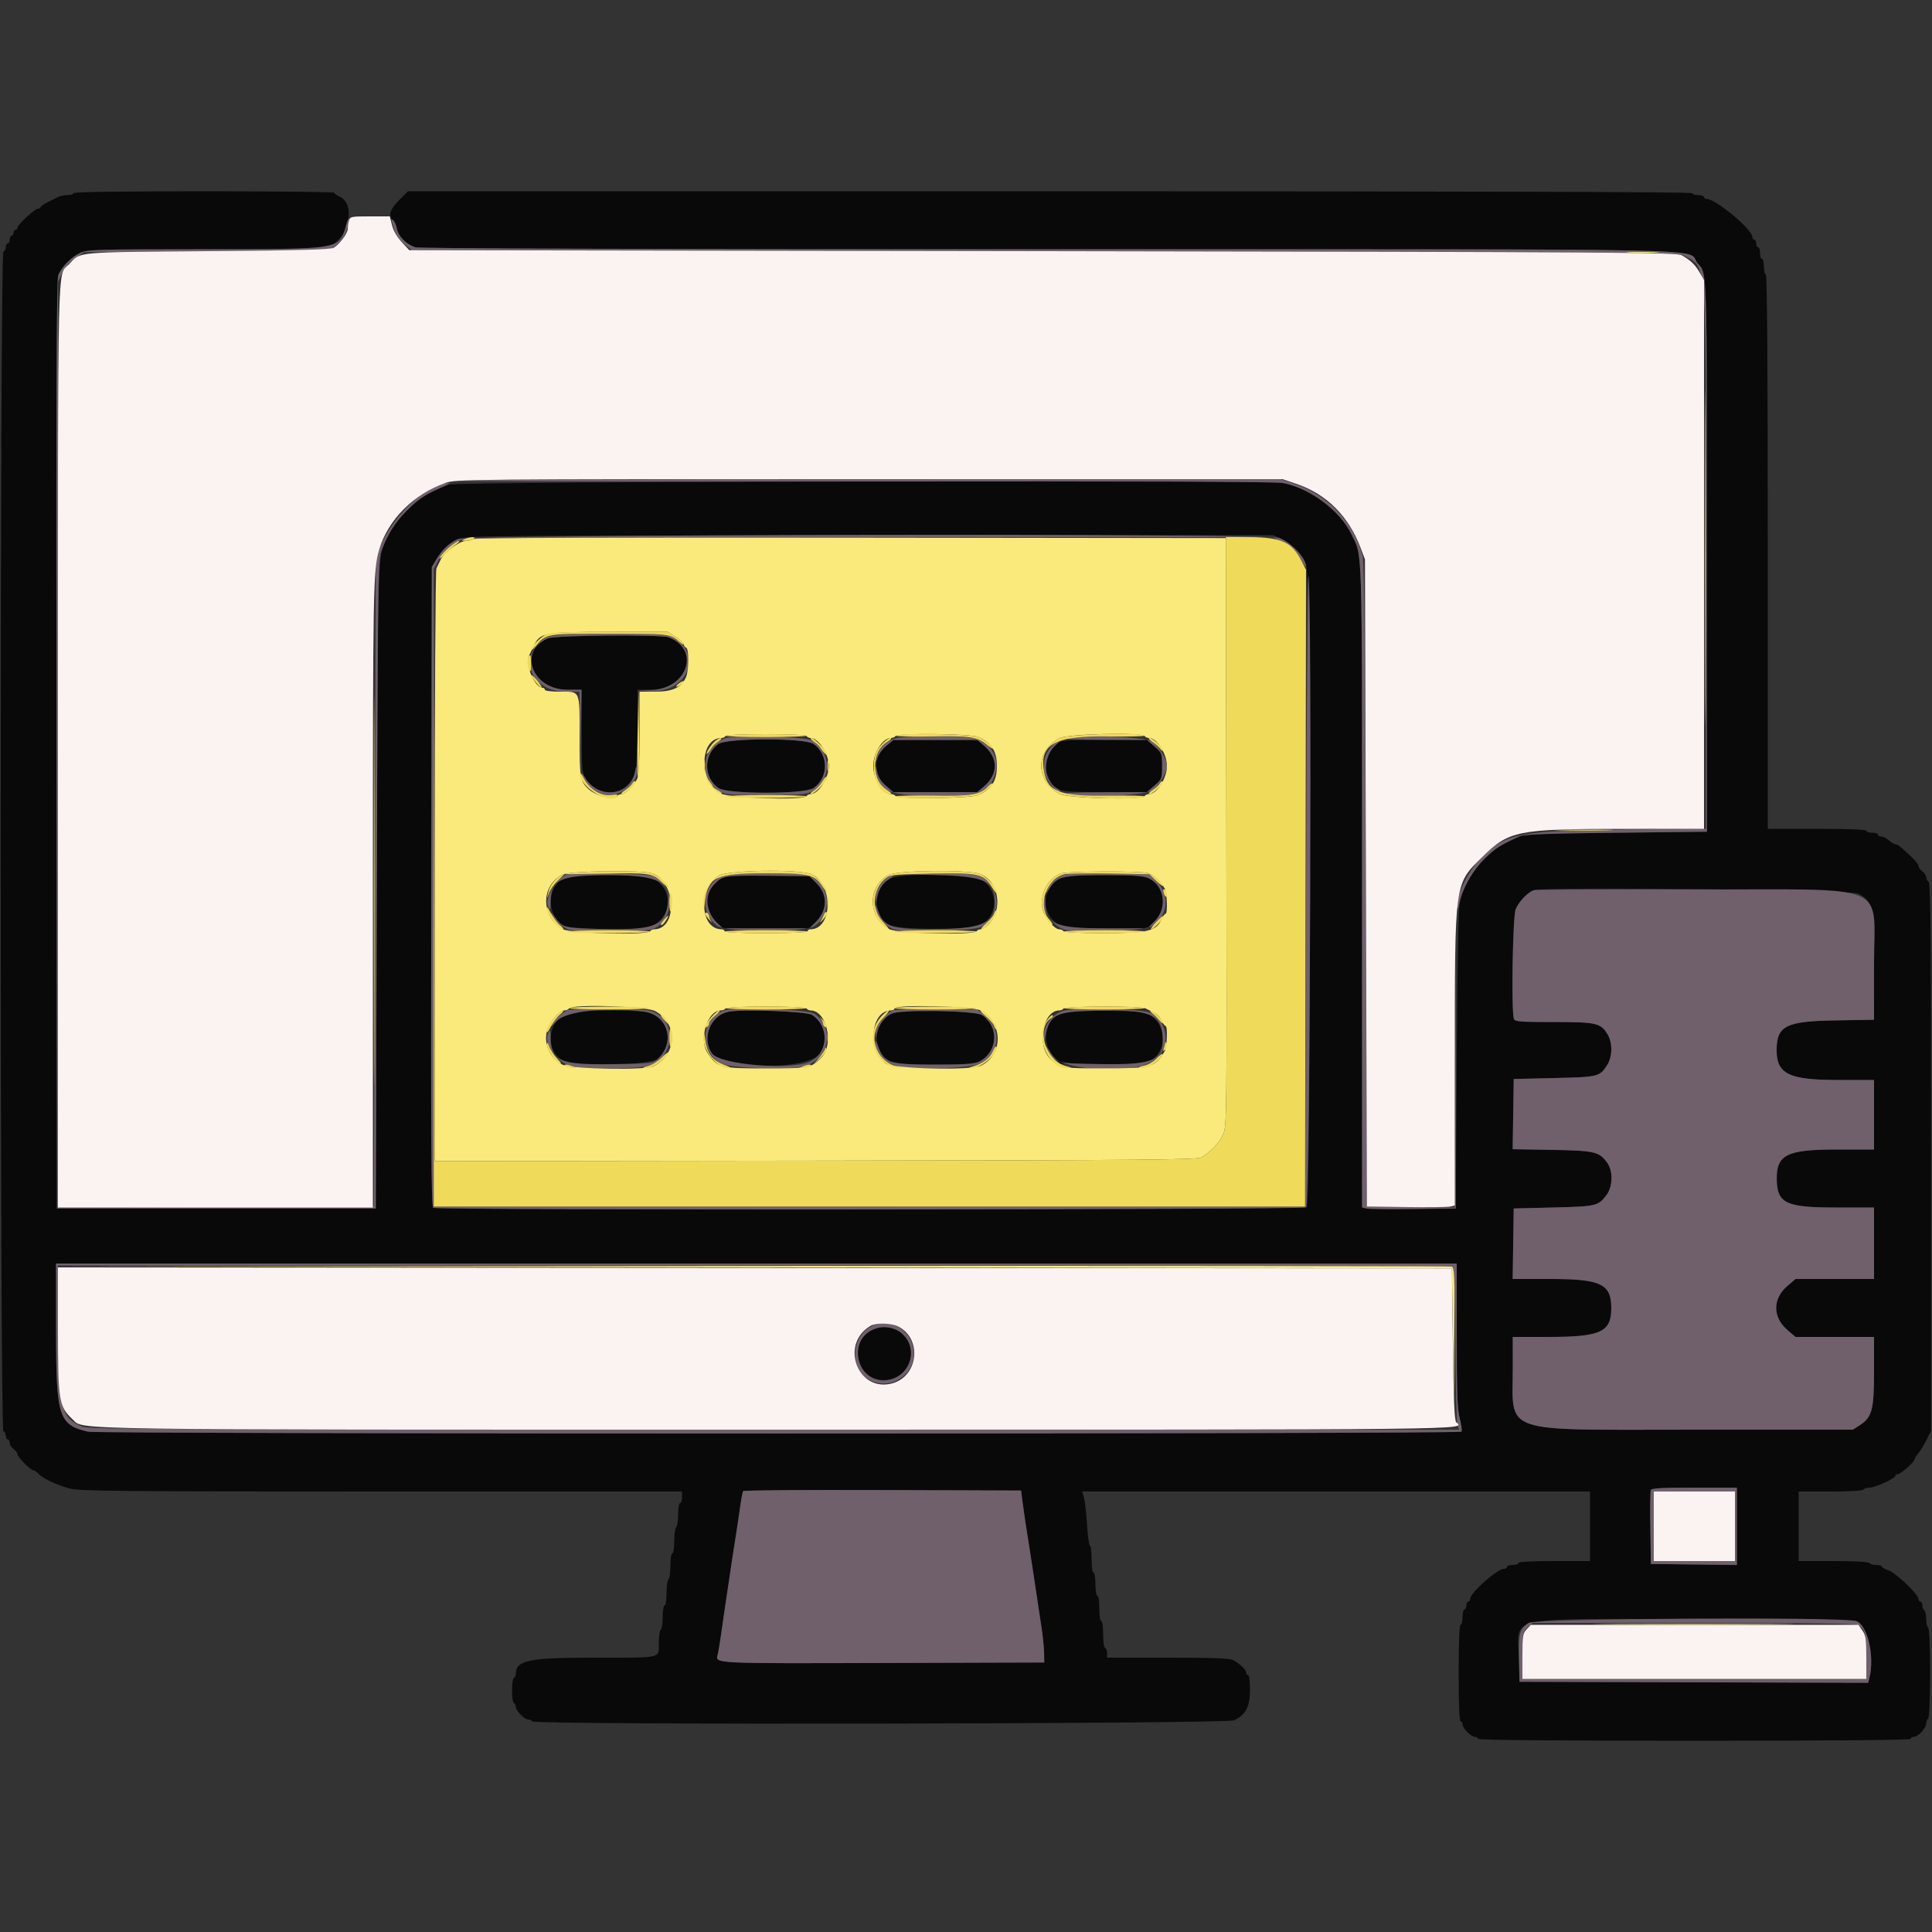 <svg id="svg" version="1.1" xmlns="http://www.w3.org/2000/svg" xmlns:xlink="http://www.w3.org/1999/xlink" width="400" height="400" viewBox="0, 0, 400,400"><rect x="0" y="0" width="400" height="400" fill="#333333" stroke="none"/><g id="svgg"><path id="path0" d="M15.200 40.000 C 15.200 40.220,14.658 40.400,13.995 40.400 C 13.332 40.400,12.477 40.560,12.095 40.756 C 11.713 40.951,10.725 41.442,9.900 41.847 C 9.075 42.251,8.400 42.721,8.400 42.891 C 8.400 43.061,8.159 43.200,7.864 43.200 C 7.206 43.200,3.600 46.550,3.600 47.160 C 3.600 47.402,3.420 47.600,3.200 47.600 C 2.980 47.600,2.800 47.870,2.800 48.200 C 2.800 48.530,2.620 48.800,2.400 48.800 C 2.180 48.800,2.000 49.160,2.000 49.600 C 2.000 50.040,1.820 50.400,1.600 50.400 C 1.380 50.400,1.200 50.745,1.200 51.167 C 1.200 51.588,0.975 52.008,0.700 52.100 C -0.036 52.345,-0.036 296.055,0.700 296.300 C 0.975 296.392,1.200 296.812,1.200 297.233 C 1.200 297.655,1.380 298.000,1.600 298.000 C 1.820 298.000,2.000 298.320,2.000 298.712 C 2.000 299.103,2.360 299.683,2.800 300.000 C 3.240 300.317,3.600 300.789,3.600 301.048 C 3.600 301.629,6.323 304.400,6.893 304.400 C 7.120 304.400,7.597 304.718,7.953 305.107 C 8.881 306.121,11.828 307.510,14.520 308.203 C 16.528 308.720,25.189 308.800,79.020 308.800 L 141.200 308.800 141.200 310.000 C 141.200 310.660,141.020 311.200,140.800 311.200 C 140.578 311.200,140.400 312.259,140.400 313.576 C 140.400 314.883,140.220 316.064,140.000 316.200 C 139.780 316.336,139.600 317.607,139.600 319.024 C 139.600 320.475,139.425 321.600,139.200 321.600 C 138.975 321.600,138.800 322.725,138.800 324.176 C 138.800 325.593,138.620 326.864,138.400 327.000 C 138.180 327.136,138.000 328.407,138.000 329.824 C 138.000 331.275,137.825 332.400,137.600 332.400 C 137.378 332.400,137.200 333.459,137.200 334.776 C 137.200 336.083,137.020 337.264,136.800 337.400 C 136.580 337.536,136.400 338.787,136.400 340.181 C 136.400 343.426,137.406 343.200,122.979 343.200 C 109.479 343.200,106.800 343.754,106.800 346.548 C 106.800 346.881,106.620 347.264,106.400 347.400 C 105.879 347.722,105.879 352.278,106.400 352.600 C 106.620 352.736,106.800 353.115,106.800 353.442 C 106.800 354.212,108.588 356.000,109.358 356.000 C 109.685 356.000,110.064 356.180,110.200 356.400 C 110.668 357.158,254.017 356.930,255.542 356.169 C 257.946 354.970,258.800 353.316,258.800 349.862 C 258.800 348.087,258.632 346.800,258.400 346.800 C 258.180 346.800,258.000 346.561,258.000 346.270 C 258.000 345.699,256.751 344.508,255.305 343.700 C 254.643 343.330,251.146 343.200,241.805 343.200 L 229.200 343.200 229.200 342.200 C 229.200 341.650,229.020 341.200,228.800 341.200 C 228.571 341.200,228.400 340.000,228.400 338.400 C 228.400 336.800,228.229 335.600,228.000 335.600 C 227.774 335.600,227.600 334.467,227.600 333.000 C 227.600 331.533,227.426 330.400,227.200 330.400 C 226.978 330.400,226.800 329.333,226.800 328.000 C 226.800 326.667,226.622 325.600,226.400 325.600 C 226.171 325.600,226.000 324.400,226.000 322.800 C 226.000 321.260,225.847 320.000,225.660 320.000 C 225.473 320.000,225.203 318.061,225.059 315.692 C 224.915 313.323,224.630 310.803,224.426 310.092 L 224.056 308.800 276.628 308.800 L 329.200 308.800 329.200 316.000 L 329.200 323.200 321.800 323.200 C 317.133 323.200,314.400 323.348,314.400 323.600 C 314.400 323.820,313.860 324.000,313.200 324.000 C 312.540 324.000,312.000 324.180,312.000 324.400 C 312.000 324.620,311.724 324.800,311.386 324.800 C 309.999 324.800,304.400 329.762,304.400 330.991 C 304.400 331.326,304.220 331.600,304.000 331.600 C 303.780 331.600,303.600 331.960,303.600 332.400 C 303.600 332.840,303.420 333.200,303.200 333.200 C 302.980 333.200,302.800 333.920,302.800 334.800 C 302.800 335.680,302.620 336.400,302.400 336.400 C 302.144 336.400,302.000 340.000,302.000 346.400 C 302.000 352.800,302.144 356.400,302.400 356.400 C 302.620 356.400,302.800 356.678,302.800 357.018 C 302.800 357.358,303.242 358.078,303.782 358.618 C 304.322 359.158,305.042 359.600,305.382 359.600 C 305.722 359.600,306.000 359.780,306.000 360.000 C 306.000 360.264,321.200 360.400,350.800 360.400 C 380.400 360.400,395.600 360.264,395.600 360.000 C 395.600 359.780,395.878 359.600,396.218 359.600 C 397.099 359.600,398.800 357.783,398.800 356.842 C 398.800 356.405,398.980 355.936,399.200 355.800 C 399.742 355.465,399.742 337.335,399.200 337.000 C 398.980 336.864,398.800 336.054,398.800 335.200 C 398.800 334.346,398.620 333.536,398.400 333.400 C 398.180 333.264,398.000 332.803,398.000 332.376 C 398.000 331.949,397.820 331.600,397.600 331.600 C 397.380 331.600,397.200 331.346,397.200 331.035 C 397.200 330.110,392.604 325.726,391.044 325.161 C 390.250 324.874,389.600 324.495,389.600 324.320 C 389.600 324.144,389.071 324.000,388.424 324.000 C 387.777 324.000,387.136 323.820,387.000 323.600 C 386.850 323.357,383.929 323.200,379.576 323.200 L 372.400 323.200 372.400 316.000 L 372.400 308.800 378.976 308.800 C 382.929 308.800,385.651 308.640,385.800 308.400 C 385.936 308.180,386.514 308.000,387.084 308.000 C 388.257 308.000,392.400 306.093,392.400 305.553 C 392.400 305.359,392.635 305.200,392.922 305.200 C 393.534 305.200,396.400 302.663,396.400 302.121 C 396.400 301.918,396.715 301.402,397.101 300.975 C 397.486 300.549,398.251 299.312,398.801 298.228 L 399.800 296.255 399.800 239.461 C 399.800 194.381,399.697 182.632,399.300 182.500 C 399.025 182.408,398.800 182.028,398.800 181.655 C 398.800 181.282,398.440 180.717,398.000 180.400 C 397.560 180.083,397.200 179.579,397.200 179.280 C 397.200 178.982,396.486 178.076,395.613 177.269 C 393.271 175.102,392.878 174.800,392.400 174.800 C 392.162 174.800,391.580 174.440,391.108 174.000 C 390.636 173.560,389.923 173.200,389.525 173.200 C 389.126 173.200,388.800 173.020,388.800 172.800 C 388.800 172.580,388.260 172.400,387.600 172.400 C 386.940 172.400,386.400 172.220,386.400 172.000 C 386.400 171.744,382.733 171.600,376.200 171.600 L 366.000 171.600 366.000 114.200 C 366.000 76.200,365.865 56.800,365.600 56.800 C 365.380 56.800,365.200 56.080,365.200 55.200 C 365.200 54.320,365.020 53.600,364.800 53.600 C 364.580 53.600,364.400 53.060,364.400 52.400 C 364.400 51.740,364.220 51.200,364.000 51.200 C 363.780 51.200,363.600 50.840,363.600 50.400 C 363.600 49.960,363.420 49.600,363.200 49.600 C 362.980 49.600,362.800 49.351,362.800 49.046 C 362.800 47.494,355.248 41.200,353.386 41.200 C 353.064 41.200,352.800 41.020,352.800 40.800 C 352.800 40.580,352.260 40.400,351.600 40.400 C 350.940 40.400,350.400 40.220,350.400 40.000 C 350.400 39.734,305.811 39.600,217.432 39.600 L 84.463 39.600 82.632 41.432 C 80.744 43.319,80.318 44.702,81.358 45.565 C 81.665 45.820,82.027 46.621,82.163 47.344 C 82.465 48.954,84.193 50.682,86.027 51.208 C 86.908 51.460,133.624 51.603,217.197 51.609 C 363.007 51.619,348.653 51.305,351.498 54.545 C 353.467 56.787,353.400 54.665,353.400 115.200 L 353.400 172.200 334.600 172.409 C 319.999 172.570,315.532 172.738,314.600 173.159 C 310.564 174.982,309.562 175.625,307.372 177.794 C 305.000 180.145,303.200 183.144,302.278 186.282 C 301.975 187.312,301.762 197.825,301.616 219.000 L 301.400 250.200 292.600 250.313 C 287.760 250.375,283.395 250.327,282.900 250.205 L 282.000 249.985 281.996 183.292 C 281.991 110.494,282.146 115.434,279.708 110.445 C 277.368 105.657,271.053 100.986,265.575 99.991 C 261.780 99.302,94.109 99.656,92.600 100.357 C 91.940 100.663,90.410 101.370,89.200 101.927 C 86.419 103.209,82.085 107.470,80.619 110.363 C 78.042 115.448,78.251 109.607,78.015 183.200 L 77.800 250.200 44.800 250.200 L 11.800 250.200 11.696 154.200 C 11.618 81.787,11.707 57.905,12.059 57.000 C 12.728 55.280,14.743 53.222,16.600 52.360 C 18.102 51.663,19.676 51.617,42.200 51.607 C 56.823 51.600,66.759 51.440,67.630 51.198 C 71.980 49.990,73.930 42.322,70.300 40.697 C 69.695 40.426,69.200 40.069,69.200 39.902 C 69.200 39.736,57.050 39.600,42.200 39.600 C 24.467 39.600,15.200 39.737,15.200 40.000 M265.393 111.639 C 267.566 112.660,269.765 115.014,270.470 117.072 C 271.384 119.744,271.442 249.230,270.529 249.900 C 269.741 250.478,90.602 250.643,89.694 250.067 C 89.289 249.810,89.209 236.572,89.294 183.573 L 89.400 117.400 90.308 115.874 C 91.514 113.846,92.793 112.609,94.660 111.666 C 96.170 110.902,97.809 110.886,179.904 110.844 L 263.609 110.800 265.393 111.639 M113.359 132.172 C 107.165 134.868,110.227 142.800,117.461 142.800 L 120.400 142.800 120.400 151.220 C 120.400 157.830,120.526 159.883,120.986 160.772 C 123.544 165.719,130.301 164.921,131.562 159.523 C 131.803 158.490,132.000 154.305,132.000 150.223 L 132.000 142.800 134.820 142.800 C 142.279 142.800,145.074 134.507,138.474 131.958 C 136.900 131.350,114.814 131.538,113.359 132.172 M148.689 154.054 C 145.610 156.351,145.644 160.953,148.756 163.168 C 150.550 164.446,166.650 164.446,168.444 163.168 C 171.586 160.931,171.586 156.269,168.444 154.032 C 166.654 152.757,150.403 152.776,148.689 154.054 M183.496 154.425 C 180.801 156.647,180.771 160.399,183.431 162.700 L 184.933 164.000 193.636 164.000 L 202.339 164.000 203.584 162.952 C 206.753 160.286,206.753 156.914,203.584 154.248 L 202.339 153.200 193.660 153.200 L 184.982 153.200 183.496 154.425 M218.734 154.102 C 216.437 156.038,215.872 158.597,217.177 161.155 C 218.589 163.923,218.901 164.000,228.719 164.000 L 237.467 164.000 239.033 162.646 C 240.566 161.321,240.600 161.233,240.600 158.600 C 240.600 155.967,240.566 155.879,239.033 154.554 L 237.467 153.200 228.633 153.202 C 220.063 153.204,219.768 153.231,218.734 154.102 M116.908 181.793 C 113.238 183.389,113.036 189.324,116.573 191.640 C 117.519 192.259,129.381 192.669,133.057 192.210 C 138.538 191.525,140.174 185.125,135.641 182.105 C 133.945 180.976,119.347 180.733,116.908 181.793 M149.800 181.572 C 145.979 183.217,145.358 188.176,148.594 191.200 L 149.664 192.200 158.600 192.200 L 167.536 192.200 168.606 191.200 C 171.345 188.641,171.516 185.330,169.038 182.850 L 167.588 181.400 159.094 181.314 C 154.422 181.267,150.240 181.383,149.800 181.572 M184.119 181.984 C 180.790 184.014,180.657 189.257,183.880 191.441 C 185.584 192.596,201.618 192.594,203.323 191.439 C 206.693 189.155,206.651 184.408,203.241 182.114 C 201.291 180.802,186.226 180.700,184.119 181.984 M219.296 181.998 C 215.724 184.176,215.501 188.849,218.855 191.241 C 220.175 192.182,220.359 192.200,228.893 192.200 L 237.587 192.200 239.048 190.738 C 241.724 188.063,241.170 183.541,237.966 181.901 C 235.793 180.788,221.156 180.864,219.296 181.998 M384.800 185.022 C 387.815 186.794,387.986 187.599,387.993 200.064 L 388.000 211.129 379.900 211.264 C 369.732 211.435,367.844 212.397,367.833 217.418 C 367.822 222.357,370.375 223.600,380.526 223.600 L 388.000 223.600 388.000 230.800 L 388.000 238.000 380.059 238.000 C 369.942 238.000,367.784 239.090,367.857 244.162 C 367.929 249.120,369.747 250.000,379.925 250.000 L 388.000 250.000 388.000 257.400 L 388.000 264.800 379.872 264.800 L 371.744 264.800 370.081 266.223 C 366.958 268.896,366.958 272.704,370.081 275.377 L 371.744 276.800 379.872 276.800 L 388.000 276.800 388.000 283.874 C 388.000 291.914,387.595 293.435,385.009 295.100 L 383.611 296.000 350.867 296.000 C 309.930 296.000,313.233 297.149,313.210 282.900 L 313.200 276.800 320.700 276.798 C 331.412 276.795,333.600 275.785,333.600 270.847 C 333.600 265.818,331.468 264.800,320.942 264.800 L 313.182 264.800 313.291 257.500 L 313.400 250.200 321.600 250.000 C 330.480 249.783,330.880 249.691,332.584 247.457 C 333.919 245.706,334.007 242.496,332.768 240.756 C 331.121 238.441,330.188 238.223,321.291 238.069 L 313.182 237.929 313.291 230.664 L 313.400 223.400 321.800 223.200 C 330.941 222.982,331.163 222.929,332.714 220.563 C 333.858 218.818,333.904 215.903,332.816 214.119 C 331.401 211.799,330.522 211.600,321.663 211.600 C 314.758 211.600,313.653 211.515,313.443 210.967 C 312.869 209.472,313.185 189.733,313.807 188.246 C 314.523 186.532,316.514 184.518,317.735 184.273 C 321.330 183.553,383.480 184.247,384.800 185.022 M118.006 209.610 C 113.228 210.733,112.552 217.967,117.049 219.846 C 119.768 220.982,134.840 220.474,136.220 219.200 C 139.914 215.789,138.271 210.130,133.392 209.461 C 130.770 209.102,119.712 209.208,118.006 209.610 M150.805 209.477 C 147.036 210.248,145.180 215.034,147.446 218.139 C 149.947 221.568,167.260 221.557,169.765 218.126 C 171.555 215.673,170.778 211.853,168.138 210.122 C 167.040 209.402,153.613 208.902,150.805 209.477 M185.800 209.532 C 181.026 210.598,179.947 217.072,184.119 219.616 C 186.061 220.800,201.138 220.801,203.078 219.618 C 206.655 217.437,206.783 212.488,203.323 210.170 C 202.142 209.378,188.683 208.889,185.800 209.532 M220.902 209.489 C 216.684 210.013,215.107 215.363,218.181 218.720 L 219.537 220.200 228.068 220.311 C 235.604 220.409,236.760 220.339,237.966 219.711 C 242.306 217.452,241.371 210.697,236.565 209.582 C 235.050 209.231,223.534 209.162,220.902 209.489 M301.600 276.442 C 301.600 288.497,301.715 291.730,302.215 293.657 C 302.553 294.961,302.722 296.202,302.591 296.414 C 302.277 296.922,20.418 296.924,18.229 296.417 C 12.165 295.010,11.625 293.336,11.611 275.900 L 11.600 261.600 156.600 261.600 L 301.600 261.600 301.600 276.442 M181.556 274.977 C 179.006 275.724,177.600 277.580,177.600 280.200 C 177.600 286.634,186.399 287.864,188.429 281.714 C 189.741 277.736,185.692 273.767,181.556 274.977 M359.600 316.008 L 359.600 324.015 350.700 323.908 L 341.800 323.800 341.691 316.413 C 341.630 312.350,341.670 308.795,341.778 308.513 C 341.930 308.117,343.988 308.000,350.787 308.000 L 359.600 308.000 359.600 316.008 M211.681 310.800 C 211.973 313.083,212.463 316.337,213.186 320.800 C 213.418 322.230,213.792 324.660,214.017 326.200 C 214.565 329.948,215.045 333.143,215.639 337.000 C 215.910 338.760,216.147 341.100,216.166 342.200 L 216.200 344.200 182.844 344.302 C 147.672 344.410,148.069 344.430,148.578 342.628 C 148.707 342.173,149.001 340.450,149.233 338.800 C 149.465 337.150,149.822 334.675,150.027 333.300 C 150.232 331.925,150.568 329.675,150.773 328.300 C 150.978 326.925,151.346 324.450,151.591 322.800 C 151.836 321.150,152.200 318.810,152.401 317.600 C 152.601 316.390,152.963 313.972,153.204 312.227 C 153.446 310.481,153.735 308.905,153.847 308.724 C 153.959 308.543,166.954 308.441,182.725 308.497 L 211.400 308.600 211.681 310.800 M384.314 335.630 C 386.657 336.447,388.157 342.931,387.037 347.395 L 386.784 348.404 350.692 348.302 L 314.600 348.200 314.488 343.558 C 314.266 334.371,310.686 335.203,350.440 335.201 C 372.687 335.200,383.473 335.337,384.314 335.630 " stroke="none" fill="#090909" fill-rule="evenodd"></path><path id="path1" d="M71.605 46.782 C 70.292 51.658,70.686 51.593,42.200 51.607 C 19.676 51.617,18.102 51.663,16.600 52.360 C 14.743 53.222,12.728 55.280,12.059 57.000 C 11.707 57.905,11.618 81.787,11.696 154.200 L 11.800 250.200 44.800 250.200 L 77.800 250.200 78.015 183.200 C 78.208 122.819,78.294 116.018,78.878 114.360 C 80.158 110.725,81.756 108.161,84.356 105.573 C 86.740 103.200,88.192 102.281,92.400 100.482 C 93.170 100.153,93.231 100.048,92.666 100.027 C 88.610 99.878,81.356 106.736,78.689 113.240 L 77.804 115.400 77.602 182.600 L 77.400 249.800 44.700 249.902 L 12.000 250.005 12.000 154.198 L 12.000 58.391 12.852 56.579 C 13.404 55.405,14.354 54.316,15.552 53.484 L 17.400 52.200 42.800 52.000 L 68.200 51.800 69.491 50.879 C 70.781 49.959,71.708 48.375,72.170 46.300 C 72.548 44.604,72.085 44.999,71.605 46.782 M81.543 47.242 C 82.042 48.710,82.727 49.739,83.769 50.582 L 85.274 51.800 216.337 52.000 C 341.280 52.191,347.459 52.233,348.672 52.915 C 353.484 55.621,353.200 51.665,353.200 116.020 L 353.200 171.600 347.100 171.640 C 314.691 171.852,312.721 172.117,307.240 176.991 C 304.419 179.499,301.320 185.481,301.697 187.691 C 301.815 188.379,301.930 188.212,302.173 187.000 C 302.790 183.921,304.834 180.297,307.366 177.794 C 309.561 175.625,310.565 174.982,314.600 173.159 C 315.532 172.738,319.999 172.570,334.600 172.409 L 353.400 172.200 353.400 115.200 C 353.400 54.665,353.467 56.787,351.498 54.545 C 348.653 51.305,363.007 51.619,217.197 51.609 C 133.624 51.603,86.908 51.460,86.027 51.208 C 84.193 50.682,82.465 48.954,82.163 47.344 C 82.027 46.621,81.670 45.824,81.369 45.574 C 80.961 45.236,81.006 45.662,81.543 47.242 M94.138 99.506 C 93.884 99.668,131.853 99.752,178.513 99.694 C 234.343 99.624,264.111 99.725,265.575 99.991 C 271.053 100.986,277.368 105.657,279.708 110.445 C 282.146 115.434,281.991 110.494,281.996 183.292 L 282.000 249.985 282.900 250.205 C 283.395 250.327,287.760 250.375,292.600 250.313 L 301.400 250.200 301.404 219.700 L 301.408 189.200 301.301 219.607 L 301.195 250.015 292.097 249.908 L 283.000 249.800 282.786 183.200 C 282.631 134.754,282.447 116.172,282.113 115.030 C 280.000 107.821,274.962 102.529,267.955 100.158 L 265.123 99.200 179.862 99.206 C 132.968 99.209,94.392 99.344,94.138 99.506 M94.660 111.666 C 92.793 112.609,91.514 113.846,90.308 115.874 L 89.400 117.400 89.294 183.573 C 89.209 236.572,89.289 249.810,89.694 250.067 C 90.480 250.566,269.493 250.486,270.426 249.986 C 271.236 249.553,271.695 122.728,270.900 119.150 C 270.735 118.407,270.510 147.500,270.400 183.800 L 270.200 249.800 180.000 249.800 L 89.800 249.800 89.800 183.800 L 89.800 117.800 90.688 116.139 C 91.779 114.099,93.941 112.264,95.969 111.657 C 97.090 111.321,119.438 111.201,180.446 111.204 L 263.400 111.208 265.400 112.147 C 267.637 113.198,268.330 113.877,269.535 116.200 C 269.991 117.080,270.373 117.566,270.382 117.280 C 270.439 115.619,267.537 112.486,264.936 111.399 C 262.394 110.337,96.775 110.596,94.660 111.666 M112.796 132.100 C 107.026 136.027,109.854 143.200,117.172 143.200 L 119.984 143.200 120.100 151.500 L 120.217 159.800 120.309 151.300 L 120.400 142.800 117.461 142.800 C 110.172 142.800,107.150 134.786,113.447 132.155 C 114.992 131.509,136.867 131.337,138.474 131.958 C 145.114 134.523,142.311 142.675,134.720 142.878 L 131.800 142.957 134.569 143.098 C 142.186 143.487,145.632 135.734,139.504 131.998 C 137.361 130.691,114.739 130.778,112.796 132.100 M150.200 152.826 C 145.233 154.413,144.498 161.145,148.994 163.869 C 150.060 164.515,151.172 164.600,158.600 164.600 C 167.974 164.600,168.544 164.462,170.306 161.775 C 172.099 159.039,171.118 155.095,168.206 153.331 C 166.826 152.495,152.494 152.093,150.200 152.826 M185.096 152.972 C 182.734 153.815,181.145 155.670,181.236 157.480 C 181.256 157.876,181.438 157.626,181.641 156.925 C 181.844 156.224,182.679 155.099,183.496 154.425 L 184.982 153.200 193.660 153.200 L 202.339 153.200 203.584 154.248 C 206.753 156.914,206.753 160.286,203.584 162.952 L 202.339 164.000 193.636 164.000 L 184.933 164.000 183.418 162.690 C 182.348 161.765,181.814 160.915,181.598 159.790 C 181.328 158.388,181.287 158.342,181.247 159.400 C 181.095 163.522,183.956 164.780,193.513 164.791 C 202.626 164.802,204.426 164.228,205.833 160.859 C 207.192 157.607,205.778 154.469,202.298 153.015 C 200.333 152.194,187.367 152.162,185.096 152.972 M220.600 152.785 C 220.096 153.011,223.066 153.154,228.633 153.172 L 237.467 153.200 239.033 154.554 C 240.566 155.879,240.600 155.967,240.600 158.600 C 240.600 161.233,240.566 161.321,239.033 162.646 L 237.467 164.000 228.633 164.025 C 222.302 164.044,220.083 164.164,220.800 164.452 C 222.938 165.311,236.818 164.713,238.460 163.692 C 239.860 162.822,241.600 160.000,241.600 158.600 C 241.600 157.200,239.860 154.378,238.460 153.508 C 236.882 152.527,222.475 151.944,220.600 152.785 M168.444 154.032 C 171.586 156.269,171.586 160.931,168.444 163.168 C 166.650 164.446,150.550 164.446,148.756 163.168 C 145.644 160.953,145.610 156.351,148.689 154.054 C 150.403 152.776,166.654 152.757,168.444 154.032 M217.661 154.591 C 216.208 156.247,215.731 158.325,216.339 160.355 C 216.782 161.832,218.979 164.354,219.430 163.903 C 219.561 163.772,219.294 163.464,218.836 163.219 C 215.858 161.625,215.801 156.573,218.734 154.102 C 219.320 153.608,219.594 153.203,219.341 153.202 C 219.089 153.201,218.333 153.826,217.661 154.591 M131.446 159.900 C 130.527 164.839,123.920 165.568,121.156 161.035 C 120.742 160.356,120.403 159.980,120.403 160.200 C 120.403 162.345,124.494 165.097,126.920 164.584 C 129.856 163.964,132.268 161.364,131.921 159.194 C 131.795 158.404,131.697 158.549,131.446 159.900 M117.400 181.084 C 115.098 181.636,112.541 186.132,113.547 187.862 C 113.899 188.468,113.978 188.277,113.989 186.800 C 114.026 182.024,115.841 181.200,126.328 181.200 C 136.438 181.200,139.043 182.612,138.195 187.630 C 137.492 191.792,135.144 192.577,124.140 192.332 C 116.867 192.170,116.449 192.058,114.892 189.867 C 114.401 189.176,114.000 188.828,114.000 189.092 C 114.000 189.965,116.684 192.277,118.004 192.541 C 119.670 192.874,132.704 192.879,134.363 192.548 C 139.437 191.533,140.202 183.705,135.447 181.449 C 134.116 180.817,119.729 180.527,117.400 181.084 M149.208 181.501 C 145.257 183.485,144.881 189.092,148.524 191.690 C 150.502 193.100,166.698 193.100,168.676 191.690 C 172.319 189.092,171.943 183.485,167.992 181.501 C 166.806 180.904,165.419 180.801,158.600 180.801 C 151.781 180.801,150.394 180.904,149.208 181.501 M193.872 181.184 C 203.881 181.439,205.889 182.357,205.981 186.716 C 206.068 190.850,203.618 192.159,195.460 192.336 C 184.860 192.566,183.030 192.065,181.802 188.600 C 181.342 187.303,181.232 187.191,181.218 188.009 C 181.192 189.453,183.354 191.895,185.121 192.419 C 187.962 193.262,202.135 192.755,203.472 191.763 C 206.416 189.579,207.118 186.696,205.414 183.787 C 203.776 180.994,202.931 180.787,193.540 180.884 L 185.400 180.969 193.872 181.184 M219.400 181.399 C 218.000 182.127,216.404 183.938,216.403 184.800 C 216.403 185.130,216.761 184.813,217.198 184.096 C 218.833 181.415,219.668 181.203,228.600 181.202 C 235.430 181.201,236.800 181.304,237.966 181.901 C 241.170 183.541,241.724 188.063,239.048 190.738 L 237.587 192.200 228.893 192.200 C 218.324 192.200,216.400 191.329,216.400 186.546 C 216.400 185.952,216.288 185.578,216.152 185.715 C 214.614 187.253,218.028 192.175,220.935 192.611 C 225.310 193.267,237.333 192.647,238.666 191.697 C 241.933 189.367,242.235 185.149,239.337 182.339 L 237.957 181.000 229.279 180.887 C 222.038 180.793,220.401 180.878,219.400 181.399 M169.038 182.850 C 171.516 185.330,171.345 188.641,168.606 191.200 L 167.536 192.200 158.600 192.200 L 149.664 192.200 148.594 191.200 C 146.017 188.792,145.706 185.399,147.854 183.128 C 149.599 181.284,149.984 181.222,159.094 181.314 L 167.588 181.400 169.038 182.850 M183.591 181.713 C 182.221 182.808,181.202 184.561,181.241 185.754 L 181.282 187.000 181.571 185.800 C 182.030 183.899,182.754 182.816,184.126 181.980 C 184.826 181.553,185.130 181.208,184.800 181.214 C 184.470 181.220,183.926 181.445,183.591 181.713 M317.735 184.273 C 316.514 184.518,314.523 186.532,313.807 188.246 C 313.185 189.733,312.869 209.472,313.443 210.967 C 313.653 211.515,314.758 211.600,321.663 211.600 C 330.522 211.600,331.401 211.799,332.816 214.119 C 333.904 215.903,333.858 218.818,332.714 220.563 C 331.163 222.929,330.941 222.982,321.800 223.200 L 313.400 223.400 313.291 230.664 L 313.182 237.929 321.291 238.069 C 330.188 238.223,331.121 238.441,332.768 240.756 C 334.007 242.496,333.919 245.706,332.584 247.457 C 330.880 249.691,330.480 249.783,321.600 250.000 L 313.400 250.200 313.291 257.500 L 313.182 264.800 320.942 264.800 C 331.468 264.800,333.600 265.818,333.600 270.847 C 333.600 275.785,331.412 276.795,320.700 276.798 L 313.200 276.800 313.210 282.900 C 313.233 297.149,309.930 296.000,350.867 296.000 L 383.611 296.000 385.009 295.100 C 387.595 293.435,388.000 291.914,388.000 283.874 L 388.000 276.800 379.872 276.800 L 371.744 276.800 370.081 275.377 C 366.958 272.704,366.958 268.896,370.081 266.223 L 371.744 264.800 379.872 264.800 L 388.000 264.800 388.000 257.400 L 388.000 250.000 379.925 250.000 C 369.747 250.000,367.929 249.120,367.857 244.162 C 367.784 239.090,369.942 238.000,380.059 238.000 L 388.000 238.000 388.000 230.800 L 388.000 223.600 380.526 223.600 C 370.375 223.600,367.822 222.357,367.833 217.418 C 367.844 212.397,369.732 211.435,379.900 211.264 L 388.000 211.129 387.993 200.064 C 387.983 182.398,392.204 184.214,351.000 184.150 C 333.180 184.122,318.211 184.178,317.735 184.273 M117.683 209.084 C 116.736 209.266,114.000 211.734,114.000 212.407 C 114.000 212.617,114.585 212.151,115.300 211.373 C 117.176 209.331,125.797 208.420,133.392 209.461 C 138.271 210.130,139.914 215.789,136.220 219.200 C 135.148 220.191,135.059 220.201,126.809 220.322 C 115.881 220.482,114.026 219.683,113.989 214.800 C 113.978 213.323,113.899 213.132,113.547 213.738 C 112.360 215.780,115.086 219.838,118.246 220.734 C 120.373 221.336,131.485 221.341,133.869 220.741 C 139.933 219.214,140.406 210.861,134.520 209.226 C 133.074 208.825,119.631 208.712,117.683 209.084 M150.405 209.078 C 145.122 210.156,144.443 217.710,149.405 220.200 C 151.393 221.197,163.308 221.596,166.388 220.768 C 171.652 219.353,172.992 212.989,168.676 209.910 C 167.415 209.011,153.777 208.389,150.405 209.078 M185.268 209.072 C 183.632 209.409,181.194 212.211,181.241 213.700 L 181.282 215.000 181.579 213.758 C 181.950 212.204,183.107 210.609,184.361 209.925 C 186.065 208.994,201.893 209.192,203.323 210.161 C 206.783 212.506,206.655 217.436,203.078 219.618 C 201.922 220.322,201.023 220.397,193.680 220.399 C 183.825 220.400,183.075 220.155,181.772 216.504 C 181.366 215.366,181.231 215.225,181.218 215.926 C 181.176 218.124,183.259 220.178,186.192 220.831 C 189.734 221.619,201.076 221.169,203.000 220.165 C 207.118 218.014,207.485 212.985,203.733 210.121 L 202.265 209.000 194.232 208.940 C 189.815 208.907,185.781 208.967,185.268 209.072 M219.928 209.346 C 217.533 210.226,215.945 212.573,216.044 215.087 C 216.077 215.939,216.166 215.805,216.420 214.519 C 217.300 210.062,218.472 209.462,226.682 209.263 C 237.834 208.994,240.294 209.866,240.676 214.225 C 241.139 219.504,239.177 220.456,228.141 220.311 C 218.816 220.189,218.877 220.205,217.144 217.400 C 216.642 216.587,216.403 216.421,216.401 216.887 C 216.391 221.497,234.969 223.276,239.459 219.095 C 242.240 216.505,241.867 212.186,238.666 209.903 C 237.079 208.771,222.660 208.343,219.928 209.346 M168.138 210.122 C 171.768 212.502,171.544 217.936,167.740 219.787 C 163.923 221.644,149.126 220.442,147.446 218.139 C 145.180 215.034,147.036 210.248,150.805 209.477 C 153.613 208.902,167.040 209.402,168.138 210.122 M11.611 275.900 C 11.625 293.336,12.165 295.010,18.229 296.417 C 20.418 296.924,302.277 296.922,302.591 296.414 C 302.722 296.202,302.553 294.961,302.215 293.657 C 301.715 291.730,301.600 288.497,301.600 276.442 L 301.600 261.600 156.600 261.600 L 11.600 261.600 11.611 275.900 M300.686 262.321 C 301.051 262.553,301.205 266.577,301.303 278.415 C 301.374 287.097,301.581 294.605,301.763 295.100 L 302.093 296.000 160.296 296.000 C 35.823 296.000,18.324 295.927,17.077 295.406 C 12.558 293.518,12.013 291.357,12.006 275.300 L 12.000 262.000 156.100 262.006 C 235.355 262.009,300.419 262.151,300.686 262.321 M180.306 274.661 C 176.641 276.593,175.905 282.231,178.963 284.942 C 182.848 288.387,189.200 285.529,189.200 280.335 C 189.200 275.586,184.383 272.513,180.306 274.661 M186.993 276.302 C 190.020 279.329,188.599 284.469,184.424 285.593 C 177.533 287.449,174.705 276.983,181.556 274.977 C 183.426 274.430,185.667 274.976,186.993 276.302 M341.778 308.513 C 341.670 308.795,341.630 312.350,341.691 316.413 L 341.800 323.800 350.700 323.908 L 359.600 324.015 359.600 316.008 L 359.600 308.000 350.787 308.000 C 343.988 308.000,341.930 308.117,341.778 308.513 M153.847 308.724 C 153.735 308.905,153.446 310.481,153.204 312.227 C 152.963 313.972,152.601 316.390,152.401 317.600 C 152.200 318.810,151.836 321.150,151.591 322.800 C 151.346 324.450,150.978 326.925,150.773 328.300 C 150.568 329.675,150.232 331.925,150.027 333.300 C 149.822 334.675,149.465 337.150,149.233 338.800 C 149.001 340.450,148.707 342.173,148.578 342.628 C 148.069 344.430,147.672 344.410,182.844 344.302 L 216.200 344.200 216.166 342.200 C 216.147 341.100,215.910 338.760,215.639 337.000 C 215.045 333.143,214.565 329.948,214.017 326.200 C 213.792 324.660,213.418 322.230,213.186 320.800 C 212.463 316.337,211.973 313.083,211.681 310.800 L 211.400 308.600 182.725 308.497 C 166.954 308.441,153.959 308.543,153.847 308.724 M359.200 316.000 L 359.200 323.200 350.800 323.200 L 342.400 323.200 342.400 316.000 L 342.400 308.800 350.800 308.800 L 359.200 308.800 359.200 316.000 M316.490 336.002 C 314.660 337.117,314.360 338.251,314.488 343.558 L 314.600 348.200 350.692 348.302 L 386.784 348.404 387.037 347.395 C 388.157 342.931,386.657 336.447,384.314 335.630 C 381.696 334.717,318.024 335.066,316.490 336.002 M384.526 336.465 C 386.182 337.347,386.374 338.011,386.387 342.900 L 386.400 347.600 350.800 347.600 L 315.200 347.600 315.200 342.781 C 315.200 338.083,315.227 337.937,316.258 336.981 L 317.317 336.000 350.485 336.000 C 374.934 336.000,383.882 336.122,384.526 336.465 " stroke="none" fill="#6f606c" fill-rule="evenodd"></path><path id="path2" d="M337.282 52.296 C 338.758 52.373,341.278 52.373,342.882 52.297 C 344.487 52.221,343.280 52.158,340.200 52.158 C 337.120 52.157,335.807 52.219,337.282 52.296 M352.995 115.600 C 352.995 146.510,353.042 159.155,353.100 143.700 C 353.158 128.245,353.158 102.955,353.100 87.500 C 353.042 72.045,352.995 84.690,352.995 115.600 M98.000 111.599 C 97.670 111.813,96.950 111.995,96.400 112.004 C 95.082 112.025,91.944 114.360,91.253 115.833 C 90.953 116.475,90.548 117.313,90.353 117.695 C 90.153 118.087,90.000 144.889,90.000 179.398 L 90.000 240.408 168.900 240.304 C 238.209 240.213,247.919 240.127,248.777 239.600 C 250.741 238.394,252.371 236.674,253.177 234.959 C 254.001 233.206,254.002 233.100,253.901 172.302 L 253.800 111.400 176.200 111.306 C 126.533 111.245,98.384 111.351,98.000 111.599 M77.395 184.600 C 77.395 220.460,77.442 235.071,77.500 217.068 C 77.558 199.066,77.558 169.726,77.500 151.868 C 77.442 134.011,77.395 148.740,77.395 184.600 M139.920 131.889 C 140.844 132.489,141.600 133.194,141.600 133.456 C 141.600 133.719,141.796 133.999,142.036 134.079 C 142.676 134.292,142.663 138.794,142.019 140.230 C 141.056 142.375,139.275 143.200,135.606 143.200 L 132.400 143.200 132.400 151.805 C 132.400 157.946,132.257 160.667,131.900 161.305 C 131.020 162.880,129.472 164.400,128.749 164.400 C 128.363 164.400,127.936 164.580,127.800 164.800 C 127.193 165.781,123.462 164.868,121.800 163.331 C 120.105 161.764,120.000 161.133,120.000 152.485 C 120.000 142.735,120.204 143.200,115.920 143.200 C 114.107 143.200,112.800 143.032,112.800 142.800 C 112.800 142.580,112.596 142.400,112.347 142.400 C 110.669 142.400,108.631 137.508,109.553 135.695 C 109.748 135.313,110.152 134.480,110.451 133.844 C 111.805 130.969,112.417 130.850,126.020 130.824 L 138.240 130.800 139.920 131.889 M167.000 152.400 C 167.136 152.620,167.532 152.800,167.880 152.800 C 169.456 152.800,171.600 156.144,171.600 158.600 C 171.600 161.056,169.456 164.400,167.880 164.400 C 167.532 164.400,167.136 164.580,167.000 164.800 C 166.406 165.761,150.975 165.285,149.111 164.248 C 144.605 161.742,144.816 152.800,149.381 152.800 C 149.695 152.800,150.064 152.620,150.200 152.400 C 150.352 152.155,153.596 152.000,158.600 152.000 C 163.604 152.000,166.848 152.155,167.000 152.400 M202.451 152.565 C 205.268 153.744,206.400 155.474,206.400 158.600 C 206.400 161.726,205.268 163.456,202.451 164.635 C 200.822 165.317,185.809 165.462,185.400 164.800 C 185.264 164.580,184.817 164.400,184.408 164.400 C 182.739 164.400,180.800 161.282,180.800 158.600 C 180.800 155.918,182.739 152.800,184.408 152.800 C 184.817 152.800,185.264 152.620,185.400 152.400 C 185.809 151.738,200.822 151.883,202.451 152.565 M237.000 152.400 C 237.136 152.620,237.563 152.800,237.949 152.800 C 239.534 152.800,241.600 156.081,241.600 158.600 C 241.600 161.119,239.534 164.400,237.949 164.400 C 237.563 164.400,237.136 164.580,237.000 164.800 C 236.454 165.684,220.993 165.295,219.320 164.355 C 214.289 161.529,214.363 155.345,219.459 152.801 C 221.205 151.930,236.493 151.580,237.000 152.400 M322.923 171.899 C 325.741 171.968,330.241 171.968,332.923 171.899 C 335.605 171.830,333.300 171.773,327.800 171.773 C 322.300 171.774,320.105 171.830,322.923 171.899 M135.074 180.827 C 140.029 182.704,140.318 192.400,135.419 192.400 C 135.105 192.400,134.736 192.580,134.600 192.800 C 134.062 193.670,118.197 193.297,116.556 192.376 C 111.956 189.792,111.916 183.318,116.487 181.065 C 118.068 180.286,133.137 180.093,135.074 180.827 M168.102 181.034 C 172.594 183.176,172.352 192.400,167.803 192.400 C 167.472 192.400,167.200 192.580,167.200 192.800 C 167.200 193.054,164.067 193.200,158.600 193.200 C 153.133 193.200,150.000 193.054,150.000 192.800 C 150.000 192.580,149.731 192.400,149.403 192.400 C 144.952 192.400,144.483 184.198,148.769 181.310 C 150.540 180.116,165.723 179.899,168.102 181.034 M202.960 180.958 C 206.857 182.586,207.731 188.305,204.567 191.469 C 204.055 191.981,203.369 192.400,203.042 192.400 C 202.715 192.400,202.336 192.580,202.200 192.800 C 201.663 193.670,185.857 193.297,184.127 192.374 C 179.634 189.975,179.557 183.498,183.994 181.141 C 185.821 180.169,200.729 180.026,202.960 180.958 M237.721 180.770 C 238.852 181.200,240.384 182.617,241.100 183.896 C 241.637 184.855,241.799 189.200,241.298 189.200 C 241.131 189.200,240.771 189.707,240.497 190.326 C 239.413 192.774,237.648 193.200,228.586 193.200 C 223.592 193.200,220.352 193.045,220.200 192.800 C 220.064 192.580,219.661 192.400,219.305 192.400 C 218.238 192.400,216.090 189.718,215.805 188.030 C 215.293 185.002,216.927 181.911,219.600 180.848 C 220.871 180.343,236.421 180.276,237.721 180.770 M135.689 209.352 C 140.411 211.978,140.212 218.234,135.326 220.750 C 133.656 221.610,118.250 221.344,116.445 220.423 C 113.870 219.110,112.508 216.092,113.260 213.369 C 113.734 211.652,115.826 209.200,116.818 209.200 C 117.222 209.200,117.664 209.020,117.800 208.800 C 118.394 207.839,133.825 208.315,135.689 209.352 M167.000 208.800 C 167.136 209.020,167.508 209.200,167.827 209.200 C 171.111 209.200,172.733 216.143,170.096 218.918 C 168.017 221.105,167.536 221.200,158.479 221.200 C 149.125 221.200,148.541 221.045,146.510 218.031 C 144.590 215.182,146.447 209.200,149.251 209.200 C 149.637 209.200,150.064 209.020,150.200 208.800 C 150.352 208.555,153.596 208.400,158.600 208.400 C 163.604 208.400,166.848 208.555,167.000 208.800 M203.037 209.221 C 207.680 211.829,207.748 218.248,203.158 220.622 C 201.110 221.681,184.859 221.301,183.328 220.158 C 179.474 217.282,180.320 209.200,184.475 209.200 C 184.874 209.200,185.200 209.020,185.200 208.800 C 185.200 207.921,201.404 208.303,203.037 209.221 M237.105 208.753 C 237.487 208.948,238.293 209.337,238.895 209.618 C 239.498 209.900,240.217 210.641,240.493 211.265 C 240.769 211.889,241.131 212.400,241.298 212.400 C 241.799 212.400,241.637 216.746,241.100 217.686 C 239.230 220.958,238.366 221.200,228.548 221.200 C 219.948 221.200,219.475 221.118,217.509 219.285 C 214.571 216.545,215.879 209.200,219.305 209.200 C 219.661 209.200,220.064 209.020,220.200 208.800 C 220.510 208.298,236.126 208.255,237.105 208.753 M156.200 262.399 L 300.600 262.600 300.808 276.400 L 301.016 290.200 301.108 276.343 C 301.190 264.021,301.130 262.459,300.567 262.243 C 300.219 262.109,235.104 262.045,155.867 262.099 L 11.800 262.198 156.200 262.399 M333.930 336.300 C 343.241 336.360,358.361 336.360,367.530 336.300 C 376.698 336.240,369.080 336.191,350.600 336.191 C 332.120 336.191,324.618 336.240,333.930 336.300 " stroke="none" fill="#faea7c" fill-rule="evenodd"></path><path id="path3" d="M72.252 45.700 C 72.119 46.195,72.008 46.943,72.005 47.362 C 71.999 48.299,70.282 50.609,69.084 51.295 C 68.408 51.681,62.265 51.847,43.000 52.000 C 15.340 52.220,16.747 52.089,14.337 54.664 C 11.814 57.360,12.000 49.427,12.000 154.449 L 12.000 250.000 44.600 250.000 L 77.200 250.000 77.200 185.333 C 77.200 121.517,77.264 118.020,78.499 113.800 C 80.301 107.648,85.677 102.244,92.246 99.984 C 94.482 99.215,96.136 99.200,180.024 99.200 L 265.523 99.200 268.305 100.141 C 274.640 102.284,279.162 106.772,281.698 113.432 L 282.600 115.800 282.800 182.800 L 283.000 249.800 291.200 249.913 C 295.710 249.976,299.805 249.927,300.300 249.806 L 301.200 249.585 301.205 218.892 C 301.210 182.224,301.085 183.131,306.950 177.373 C 312.440 171.983,314.191 171.632,335.700 171.614 L 352.800 171.600 352.800 114.812 L 352.800 58.024 351.955 56.520 C 351.016 54.848,349.992 53.850,348.200 52.862 C 347.092 52.251,336.895 52.185,215.871 52.000 L 84.742 51.800 83.184 50.130 C 82.209 49.084,81.454 47.775,81.166 46.630 L 80.705 44.800 76.599 44.800 C 72.679 44.800,72.482 44.841,72.252 45.700 M12.000 275.305 C 12.000 289.943,12.216 291.276,15.006 293.831 C 17.496 296.112,9.977 296.000,161.220 296.000 C 308.150 296.000,303.096 296.055,301.500 294.460 C 301.124 294.084,300.950 290.068,300.800 278.280 L 300.600 262.600 156.300 262.499 L 12.000 262.399 12.000 275.305 M185.942 274.631 C 190.926 277.117,190.186 284.834,184.815 286.383 C 177.674 288.442,173.752 278.364,180.200 274.524 C 181.352 273.837,184.468 273.895,185.942 274.631 M342.400 316.000 L 342.400 323.200 350.800 323.200 L 359.200 323.200 359.200 316.000 L 359.200 308.800 350.800 308.800 L 342.400 308.800 342.400 316.000 M316.070 337.326 C 315.279 338.167,315.200 338.677,315.200 342.926 L 315.200 347.600 350.800 347.600 L 386.400 347.600 386.400 343.162 C 386.400 339.316,386.290 338.568,385.573 337.562 L 384.746 336.400 350.842 336.400 L 316.939 336.400 316.070 337.326 " stroke="none" fill="#fbf3f2" fill-rule="evenodd"></path><path id="path4" d="M96.200 111.600 C 95.467 111.915,95.484 111.946,96.400 111.966 C 96.950 111.978,97.670 111.813,98.000 111.600 C 98.787 111.091,97.384 111.091,96.200 111.600 M253.903 172.199 C 254.005 233.127,254.004 233.200,253.178 234.957 C 252.371 236.674,250.742 238.393,248.777 239.600 C 247.919 240.127,238.210 240.213,168.901 240.304 L 90.003 240.408 89.899 180.304 L 89.796 120.200 89.798 185.000 L 89.800 249.800 180.000 249.800 L 270.200 249.800 270.301 183.889 L 270.402 117.978 269.444 116.089 C 267.487 112.229,265.247 111.221,258.600 111.209 L 253.800 111.200 253.903 172.199 M93.088 113.231 C 92.267 113.909,91.385 114.854,91.130 115.331 C 90.847 115.860,91.200 115.648,92.032 114.789 C 92.785 114.013,93.850 113.077,94.400 112.710 C 94.950 112.343,95.216 112.033,94.991 112.021 C 94.766 112.009,93.910 112.554,93.088 113.231 M112.610 131.618 C 111.400 132.391,110.025 133.930,110.009 134.531 C 110.004 134.713,110.471 134.301,111.048 133.616 C 113.057 131.228,113.232 131.200,126.206 131.200 C 138.436 131.200,138.868 131.251,140.700 132.920 C 141.195 133.371,141.600 133.568,141.600 133.359 C 141.600 133.150,140.844 132.489,139.920 131.889 L 138.240 130.800 126.020 130.829 C 114.730 130.856,113.709 130.916,112.610 131.618 M109.467 135.867 C 109.074 136.259,109.154 138.108,109.593 138.800 C 109.862 139.225,109.962 138.845,109.936 137.500 C 109.896 135.490,109.885 135.449,109.467 135.867 M110.000 139.815 C 110.001 140.296,111.946 142.589,112.163 142.365 C 112.250 142.274,111.800 141.577,111.161 140.815 C 110.522 140.053,110.000 139.603,110.000 139.815 M140.629 141.429 C 140.205 141.738,139.936 142.069,140.030 142.163 C 140.124 142.257,140.548 142.081,140.971 141.771 C 141.395 141.462,141.664 141.131,141.570 141.037 C 141.476 140.943,141.052 141.119,140.629 141.429 M131.999 152.081 C 131.890 157.075,131.939 161.022,132.108 160.853 C 132.277 160.683,132.367 156.597,132.307 151.772 L 132.199 143.000 131.999 152.081 M150.262 152.300 C 150.160 152.465,153.912 152.600,158.600 152.600 C 163.288 152.600,167.040 152.465,166.938 152.300 C 166.836 152.135,163.084 152.000,158.600 152.000 C 154.116 152.000,150.364 152.135,150.262 152.300 M185.461 152.300 C 185.359 152.465,188.633 152.540,192.738 152.467 C 200.813 152.323,202.381 152.562,204.382 154.246 C 205.052 154.810,205.600 155.141,205.600 154.982 C 205.600 154.489,203.864 153.156,202.451 152.565 C 200.990 151.953,185.823 151.717,185.461 152.300 M219.459 152.801 C 214.363 155.345,214.289 161.529,219.320 164.355 C 220.864 165.223,236.440 165.704,236.939 164.900 C 237.041 164.735,233.781 164.660,229.694 164.733 C 219.578 164.913,216.955 163.964,216.181 159.840 C 215.098 154.067,218.400 152.266,229.694 152.467 C 233.781 152.540,237.041 152.465,236.939 152.300 C 236.480 151.560,221.060 152.002,219.459 152.801 M147.748 153.724 C 147.279 154.206,146.684 155.050,146.426 155.600 C 145.952 156.608,146.620 155.987,147.527 154.576 C 147.677 154.343,148.245 153.848,148.789 153.476 C 149.366 153.081,149.533 152.810,149.189 152.824 C 148.865 152.837,148.217 153.242,147.748 153.724 M168.411 153.476 C 168.955 153.848,169.523 154.343,169.673 154.576 C 170.464 155.808,171.176 156.547,171.187 156.150 C 171.206 155.487,168.635 152.800,167.983 152.800 C 167.671 152.800,167.861 153.100,168.411 153.476 M182.231 154.472 C 179.627 157.514,181.085 164.406,184.331 164.399 C 184.749 164.398,184.519 164.103,183.719 163.616 C 182.059 162.604,181.200 160.894,181.200 158.600 C 181.200 156.306,182.059 154.596,183.719 153.584 C 184.519 153.097,184.749 152.802,184.331 152.801 C 183.963 152.801,183.018 153.552,182.231 154.472 M238.506 153.535 C 239.115 153.936,239.874 154.610,240.194 155.032 C 240.513 155.454,240.780 155.609,240.787 155.375 C 240.806 154.762,238.662 152.800,237.978 152.803 C 237.660 152.804,237.898 153.134,238.506 153.535 M145.714 158.600 C 145.717 159.700,145.795 160.103,145.887 159.495 C 145.979 158.886,145.977 157.986,145.882 157.495 C 145.787 157.003,145.711 157.500,145.714 158.600 M171.314 158.600 C 171.317 159.700,171.395 160.103,171.487 159.495 C 171.579 158.886,171.577 157.986,171.482 157.495 C 171.387 157.003,171.311 157.500,171.314 158.600 M120.000 160.121 C 120.000 162.999,126.515 166.879,127.816 164.774 C 127.992 164.489,127.637 164.429,126.739 164.592 C 124.659 164.969,122.025 163.446,120.900 161.215 C 120.405 160.234,120.000 159.741,120.000 160.121 M146.555 161.841 C 147.120 163.002,149.068 164.665,149.434 164.299 C 149.525 164.209,149.149 163.894,148.599 163.600 C 148.050 163.306,147.596 162.960,147.591 162.832 C 147.586 162.705,147.215 162.150,146.767 161.600 L 145.952 160.600 146.555 161.841 M170.173 161.937 C 169.804 162.563,169.029 163.368,168.451 163.727 C 167.873 164.085,167.657 164.384,167.972 164.389 C 168.568 164.400,171.200 161.759,171.200 161.150 C 171.200 160.518,170.856 160.782,170.173 161.937 M130.906 162.197 C 130.704 162.558,130.012 163.200,129.369 163.624 C 128.657 164.093,128.445 164.396,128.825 164.397 C 129.540 164.400,131.862 162.129,131.508 161.774 C 131.379 161.645,131.108 161.835,130.906 162.197 M240.106 162.197 C 239.904 162.558,239.212 163.200,238.569 163.624 C 237.857 164.093,237.645 164.396,238.025 164.397 C 238.740 164.400,241.062 162.129,240.708 161.774 C 240.579 161.645,240.308 161.835,240.106 162.197 M204.615 162.783 C 203.031 164.534,201.073 164.859,192.914 164.725 C 188.713 164.656,185.359 164.735,185.461 164.900 C 185.823 165.483,200.990 165.247,202.451 164.635 C 203.945 164.010,205.840 162.507,205.528 162.195 C 205.418 162.085,205.007 162.350,204.615 162.783 M150.262 164.900 C 150.364 165.065,154.116 165.200,158.600 165.200 C 163.084 165.200,166.836 165.065,166.938 164.900 C 167.040 164.735,163.288 164.600,158.600 164.600 C 153.912 164.600,150.160 164.735,150.262 164.900 M116.487 181.065 C 114.940 181.828,113.740 183.384,113.434 185.024 C 113.219 186.181,113.222 186.180,113.657 184.931 C 113.899 184.233,114.716 183.063,115.470 182.331 L 116.843 181.000 124.894 180.869 C 134.465 180.713,135.193 180.819,137.006 182.633 C 137.773 183.399,138.400 183.874,138.400 183.688 C 138.400 183.114,136.262 181.274,135.074 180.825 C 133.135 180.093,118.066 180.287,116.487 181.065 M148.769 181.310 C 146.663 182.729,145.590 184.606,145.656 186.759 L 145.713 188.600 145.966 186.517 C 146.569 181.556,148.237 180.801,158.600 180.801 C 167.579 180.801,168.612 181.045,170.292 183.559 C 170.791 184.307,171.200 184.768,171.200 184.584 C 171.200 183.773,169.315 181.612,168.102 181.034 C 165.723 179.899,150.540 180.116,148.769 181.310 M183.994 181.141 C 179.996 183.265,179.568 188.990,183.191 191.887 C 184.448 192.893,184.223 192.344,182.738 190.783 C 180.211 188.127,180.721 183.583,183.773 181.551 C 184.393 181.138,186.722 180.968,193.080 180.872 C 202.846 180.724,203.710 180.926,205.403 183.749 C 205.947 184.657,206.394 185.147,206.396 184.838 C 206.403 183.859,204.346 181.537,202.960 180.958 C 200.729 180.026,185.821 180.169,183.994 181.141 M219.600 180.848 C 216.954 181.900,215.261 185.067,215.802 187.950 C 216.070 189.382,217.518 191.815,217.884 191.449 C 217.992 191.341,217.719 190.865,217.278 190.392 C 214.659 187.580,216.684 181.708,220.522 180.988 C 221.255 180.851,225.478 180.797,229.906 180.869 L 237.957 181.000 239.379 182.378 C 240.160 183.137,240.800 183.607,240.800 183.424 C 240.800 182.905,238.799 181.180,237.721 180.770 C 236.421 180.276,220.871 180.343,219.600 180.848 M240.828 184.276 C 240.918 185.315,241.544 186.196,241.572 185.324 C 241.587 184.842,241.420 184.336,241.200 184.200 C 240.980 184.064,240.813 184.098,240.828 184.276 M138.587 186.800 C 138.587 188.090,138.722 188.933,138.887 188.673 C 139.053 188.413,139.188 187.570,139.188 186.800 C 139.188 186.030,139.053 185.187,138.887 184.927 C 138.722 184.667,138.587 185.510,138.587 186.800 M171.309 186.800 C 171.309 187.790,171.387 188.195,171.482 187.700 C 171.578 187.205,171.578 186.395,171.482 185.900 C 171.387 185.405,171.309 185.810,171.309 186.800 M113.216 187.874 C 113.169 189.279,115.474 192.403,116.555 192.398 C 116.800 192.397,116.506 191.992,115.902 191.498 C 115.298 191.004,114.451 189.880,114.018 189.000 C 113.586 188.120,113.225 187.613,113.216 187.874 M205.817 189.145 C 205.677 189.588,204.934 190.502,204.167 191.175 C 203.400 191.849,202.967 192.400,203.204 192.400 C 204.106 192.400,206.772 189.039,206.269 188.536 C 206.161 188.428,205.958 188.702,205.817 189.145 M146.000 189.154 C 146.000 189.375,146.405 189.979,146.900 190.497 C 147.395 191.015,147.575 191.146,147.300 190.788 C 147.025 190.430,146.800 189.937,146.800 189.692 C 146.800 189.447,146.620 189.136,146.400 189.000 C 146.180 188.864,146.000 188.933,146.000 189.154 M170.527 189.500 C 170.390 189.885,170.081 190.479,169.839 190.820 C 169.598 191.160,169.805 191.015,170.300 190.497 C 170.795 189.979,171.200 189.385,171.200 189.178 C 171.200 188.555,170.792 188.750,170.527 189.500 M137.489 190.405 C 136.726 191.296,136.584 191.781,137.198 191.401 C 137.590 191.159,138.546 189.600,138.303 189.600 C 138.234 189.600,137.868 189.962,137.489 190.405 M239.289 191.027 C 238.567 191.782,238.138 192.400,238.334 192.400 C 238.792 192.400,240.800 190.401,240.800 189.945 C 240.800 189.461,240.755 189.493,239.289 191.027 M117.462 192.900 C 117.564 193.065,121.406 193.200,126.000 193.200 C 130.594 193.200,134.436 193.065,134.538 192.900 C 134.640 192.735,130.798 192.600,126.000 192.600 C 121.202 192.600,117.360 192.735,117.462 192.900 M150.000 192.900 C 150.000 193.065,153.870 193.200,158.600 193.200 C 163.330 193.200,167.200 193.065,167.200 192.900 C 167.200 192.735,163.330 192.600,158.600 192.600 C 153.870 192.600,150.000 192.735,150.000 192.900 M185.062 192.900 C 185.164 193.065,189.006 193.200,193.600 193.200 C 198.194 193.200,202.036 193.065,202.138 192.900 C 202.240 192.735,198.398 192.600,193.600 192.600 C 188.802 192.600,184.960 192.735,185.062 192.900 M220.262 192.900 C 220.364 193.065,224.206 193.200,228.800 193.200 C 233.394 193.200,237.236 193.065,237.338 192.900 C 237.440 192.735,233.598 192.600,228.800 192.600 C 224.002 192.600,220.160 192.735,220.262 192.900 M117.862 208.700 C 117.760 208.865,121.513 209.000,126.200 209.000 C 130.888 209.000,134.640 208.865,134.538 208.700 C 134.436 208.535,130.684 208.400,126.200 208.400 C 121.716 208.400,117.964 208.535,117.862 208.700 M150.262 208.700 C 150.160 208.865,153.912 209.000,158.600 209.000 C 163.288 209.000,167.040 208.865,166.938 208.700 C 166.836 208.535,163.084 208.400,158.600 208.400 C 154.116 208.400,150.364 208.535,150.262 208.700 M185.200 208.700 C 185.200 208.865,189.053 209.000,193.762 209.000 C 198.471 209.000,202.240 208.865,202.138 208.700 C 202.036 208.535,198.183 208.400,193.576 208.400 C 188.969 208.400,185.200 208.535,185.200 208.700 M220.262 208.700 C 220.160 208.865,223.912 209.000,228.600 209.000 C 233.287 209.000,237.040 208.865,236.938 208.700 C 236.836 208.535,233.084 208.400,228.600 208.400 C 224.116 208.400,220.364 208.535,220.262 208.700 M115.124 210.300 C 113.956 211.552,113.193 212.902,113.216 213.674 C 113.225 213.963,113.586 213.480,114.018 212.600 C 114.451 211.720,115.298 210.596,115.902 210.102 C 116.506 209.608,116.809 209.203,116.575 209.202 C 116.341 209.201,115.688 209.695,115.124 210.300 M147.241 210.614 C 146.050 211.971,145.565 213.116,146.400 212.600 C 146.620 212.464,146.800 212.106,146.800 211.805 C 146.800 211.504,147.385 210.797,148.100 210.233 C 148.815 209.670,149.194 209.207,148.941 209.204 C 148.689 209.202,147.924 209.836,147.241 210.614 M182.873 210.018 C 178.962 213.661,180.608 220.284,185.600 220.988 L 187.000 221.186 185.576 220.771 C 181.053 219.454,179.549 214.051,182.800 210.800 C 184.423 209.177,184.485 208.516,182.873 210.018 M204.085 210.409 C 204.892 211.074,205.669 211.988,205.813 212.439 C 205.956 212.891,206.161 213.172,206.269 213.064 C 206.805 212.528,203.999 209.202,203.009 209.200 C 202.794 209.200,203.278 209.744,204.085 210.409 M238.600 209.825 C 239.040 210.154,239.711 210.823,240.091 211.312 C 240.471 211.800,240.786 212.000,240.791 211.755 C 240.803 211.174,238.822 209.196,238.245 209.213 C 238.000 209.220,238.160 209.495,238.600 209.825 M136.800 210.193 C 136.800 210.325,137.182 210.831,137.649 211.317 L 138.499 212.200 138.047 211.322 C 137.600 210.454,136.800 209.729,136.800 210.193 M169.900 210.812 C 170.175 211.170,170.400 211.663,170.400 211.908 C 170.400 212.153,170.580 212.464,170.800 212.600 C 171.543 213.059,171.206 212.051,170.300 211.103 C 169.805 210.585,169.625 210.454,169.900 210.812 M216.756 211.261 C 214.196 214.857,217.072 221.321,221.159 221.159 C 222.010 221.125,221.920 221.043,220.665 220.711 C 216.432 219.589,214.408 212.773,217.704 210.736 C 217.964 210.575,218.067 210.333,217.932 210.199 C 217.797 210.064,217.268 210.542,216.756 211.261 M138.587 214.800 C 138.587 216.090,138.722 216.933,138.887 216.673 C 139.053 216.413,139.188 215.570,139.188 214.800 C 139.188 214.030,139.053 213.187,138.887 212.927 C 138.722 212.667,138.587 213.510,138.587 214.800 M145.656 214.841 C 145.569 217.689,148.554 221.252,150.959 221.172 C 151.513 221.153,151.264 220.947,150.227 220.567 C 147.439 219.546,146.381 218.162,145.972 215.000 L 145.713 213.000 145.656 214.841 M171.309 214.800 C 171.309 215.790,171.387 216.195,171.482 215.700 C 171.578 215.205,171.578 214.395,171.482 213.900 C 171.387 213.405,171.309 213.810,171.309 214.800 M113.232 216.153 C 113.188 217.184,114.683 219.513,115.736 220.055 C 116.400 220.397,116.311 220.188,115.349 219.150 C 114.661 218.408,113.910 217.260,113.681 216.600 C 113.407 215.814,113.252 215.660,113.232 216.153 M241.246 215.867 C 241.221 216.124,241.084 216.664,240.941 217.067 C 240.740 217.636,240.794 217.697,241.179 217.342 C 241.452 217.091,241.589 216.551,241.484 216.142 C 241.379 215.734,241.272 215.610,241.246 215.867 M205.624 217.542 C 205.012 219.019,203.563 220.163,201.585 220.730 C 200.537 221.031,200.424 221.137,201.120 221.164 C 203.048 221.240,206.760 218.081,206.315 216.744 C 206.226 216.479,205.916 216.838,205.624 217.542 M170.832 217.086 C 170.814 217.353,170.228 218.253,169.528 219.086 L 168.257 220.600 169.777 219.145 C 170.633 218.326,171.202 217.452,171.080 217.145 C 170.936 216.783,170.853 216.763,170.832 217.086 M136.937 219.010 C 136.242 219.721,134.982 220.486,134.137 220.710 C 133.085 220.989,132.890 221.130,133.520 221.159 C 134.702 221.212,136.340 220.354,137.568 219.040 C 138.990 217.518,138.420 217.491,136.937 219.010 M239.432 219.167 C 238.818 219.807,237.668 220.455,236.861 220.614 C 236.057 220.773,235.623 220.984,235.897 221.083 C 236.752 221.395,239.034 220.425,239.966 219.353 C 241.218 217.913,240.779 217.761,239.432 219.167 M117.200 220.800 C 117.530 221.013,118.160 221.178,118.600 221.166 L 119.400 221.144 118.600 220.800 C 117.404 220.286,116.405 220.286,117.200 220.800 M166.200 220.800 L 165.400 221.144 166.200 221.166 C 166.640 221.178,167.270 221.013,167.600 220.800 C 168.395 220.286,167.396 220.286,166.200 220.800 " stroke="none" fill="#f0da59" fill-rule="evenodd"></path></g></svg>